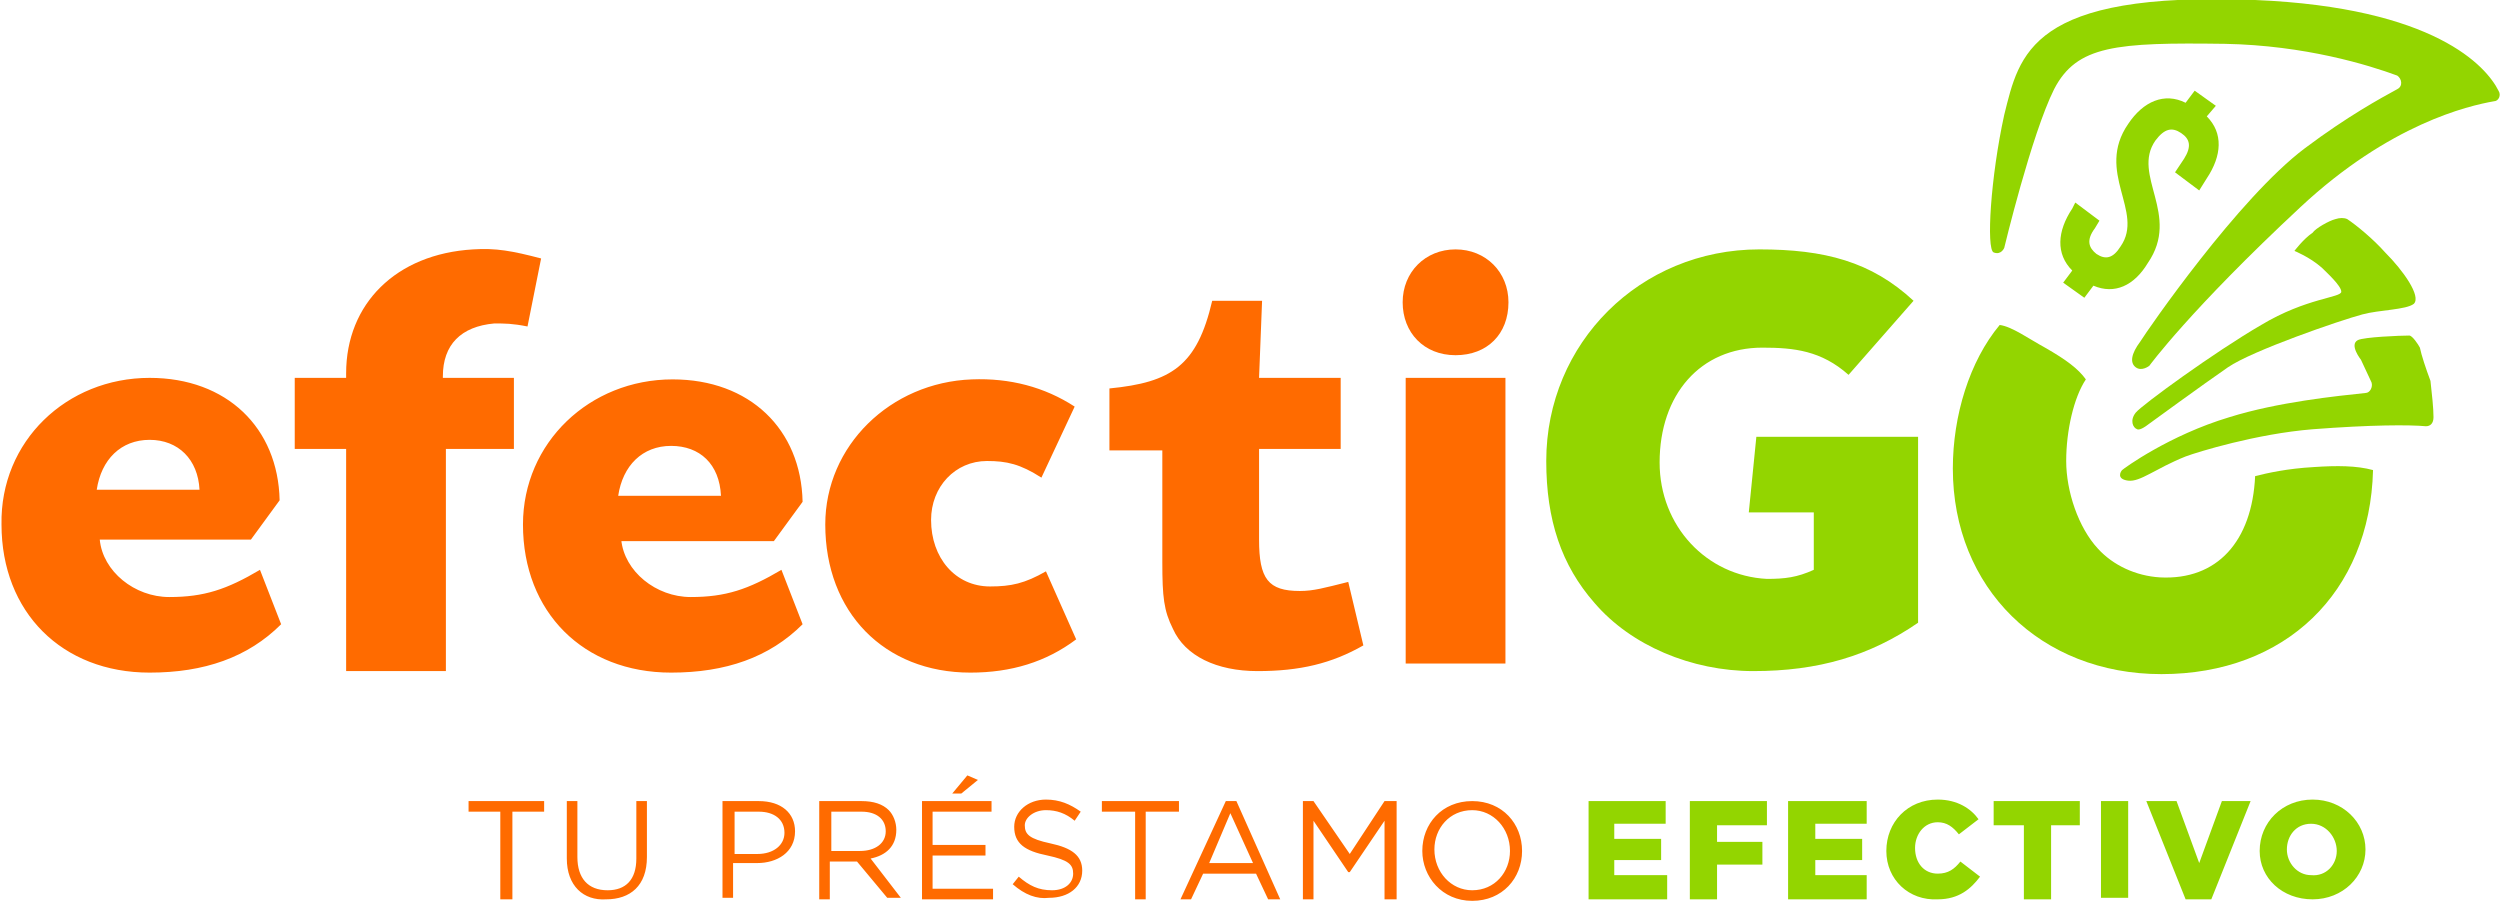 <svg xmlns="http://www.w3.org/2000/svg" viewBox="0 0 165.4 59.6"><path fill="#93D500" d="M153.1 30.9c-1.8.1-3.1.4-3.9.6-.2 4.3-2.5 6.9-6.3 6.7-1.6-.1-3.1-.8-4.1-1.9-1.3-1.4-2.1-3.8-2.1-5.8s.5-4.2 1.3-5.4c-.5-.7-1.3-1.3-2.7-2.1-1.1-.6-2.2-1.4-3-1.5-2 2.4-3.1 6-3.1 9.5 0 7.9 5.8 13.6 13.8 13.6 8.2 0 13.8-5.4 14-13.5-1.1-.3-2.4-.3-3.9-.2"/><path fill="#FF6B00" d="M6.6 35.7c.2 2.1 2.3 3.8 4.6 3.8s3.8-.5 6-1.8l1.4 3.6c-2.2 2.2-5.1 3.2-8.7 3.2-5.8 0-9.8-4-9.8-9.8C0 29.2 4.4 25 9.9 25c5.1 0 8.5 3.3 8.6 8.1l-1.9 2.6h-10zm6.6-3.3c-.1-2-1.4-3.3-3.3-3.3s-3.2 1.3-3.5 3.3h6.8zM34 29.7h-4.5v14.7h-6.6V29.7h-3.4V25h3.4v-.3c0-4.6 3.3-7.9 8.4-8.2 1.5-.1 2.6.1 4.5.6l-.9 4.5c-1-.2-1.5-.2-2.2-.2-2.2.2-3.4 1.4-3.4 3.5v.1H34v4.7zM41.1 35.7c.2 2.1 2.3 3.8 4.6 3.8s3.8-.5 6-1.8l1.4 3.6c-2.2 2.2-5.1 3.2-8.7 3.2-5.8 0-9.8-4-9.8-9.8 0-5.4 4.4-9.6 9.9-9.6 5.1 0 8.5 3.3 8.6 8.1l-1.9 2.6H41.1zm6.6-2.9c-.1-2.1-1.4-3.3-3.3-3.3s-3.2 1.3-3.5 3.3h6.8zM68.9 31.6c-1.4-.9-2.3-1.1-3.6-1.1-2.1 0-3.7 1.7-3.7 3.9 0 2.5 1.6 4.4 3.9 4.4 1.4 0 2.3-.2 3.7-1l2 4.5c-2 1.5-4.3 2.2-7 2.2-5.7 0-9.6-4-9.6-9.8 0-5.2 4.3-9.4 9.7-9.6 2.5-.1 4.8.5 6.8 1.8l-2.2 4.7zM88.7 29.7h-5.4v6c0 2.6.6 3.4 2.7 3.4.9 0 1.6-.2 3.2-.6l1 4.2c-2.1 1.2-4.2 1.7-7 1.7-2.7 0-4.8-1-5.6-2.8-.6-1.2-.7-2.1-.7-4.4v-7.4h-3.5v-4.1c4.1-.4 5.8-1.5 6.8-5.8h3.3l-.2 5.1h5.4v4.7zM99.6 43.9H93V25h6.6v18.9z"/><path fill="#93D500" d="M122.3 24.8c-1.8-1.6-3.6-1.8-5.7-1.8-4.1 0-6.8 3.1-6.8 7.6 0 4.2 3.1 7.5 7.1 7.7 1.2 0 2-.1 3.1-.6v-3.8h-4.3l.5-5h10.7v12.3c-3.2 2.2-6.6 3.2-10.9 3.2-4.1 0-8.1-1.7-10.5-4.5-2.2-2.5-3.2-5.5-3.2-9.4 0-7.8 6.2-14 14.1-14 4.3 0 7.4.8 10.2 3.4l-4.3 4.9zM160.1 23c-.1-.2-.5-.8-.7-.8-.6 0-3 .1-3.4.3-.6.3.2 1.3.2 1.3l.7 1.5c.1.3-.1.7-.4.7-1.9.2-5.8.6-9 1.6-4 1.2-7 3.4-7.1 3.5-.1.1-.4.6.4.7.8.1 1.8-.8 3.8-1.6.8-.3 4.7-1.5 8.4-1.8 3.9-.3 6.4-.3 7.5-.2.3 0 .5-.2.5-.6 0-.6-.1-1.5-.2-2.4-.3-.8-.6-1.7-.7-2.2M132.6 16.4s-.2.5-.7.3c-.5-.2-.2-5 .7-9.1 1-4 1.7-8.2 16.6-7.6 11.9.5 15.3 4.4 16.1 6 .2.3 0 .7-.3.7-1.7.3-6.9 1.5-12.8 7-7.3 6.8-10 10.5-10 10.5s-.5.4-.9.1c-.4-.3-.3-.9.3-1.7.5-.8 6.5-9.5 10.9-12.8 2.8-2.1 5-3.3 6.1-3.9.4-.2.3-.7 0-.9-1.9-.7-6.1-2-11.4-2.1-7.2-.1-9.8.1-11.3 3-1.5 3-3.3 10.5-3.3 10.5"/><path fill="#93D500" d="M138.5 18.9l-.6.8-1.4-1 .6-.8c-1.1-1.1-1-2.6 0-4.1l.2-.4 1.6 1.2-.3.5c-.6.8-.4 1.3.1 1.7.6.4 1.1.3 1.6-.5 1.6-2.3-1.7-4.9.5-8.1 1-1.5 2.4-2.1 3.8-1.4l.6-.8 1.4 1-.6.7c1.1 1.1 1 2.6 0 4.1l-.5.8-1.6-1.2.6-.9c.5-.8.4-1.3-.2-1.7-.6-.4-1.1-.3-1.7.5-1.6 2.3 1.7 4.9-.5 8.1-.9 1.5-2.2 2.1-3.6 1.5M154.5 14.5c.3-.1.6-.1.8 0 .6.4 1.7 1.3 2.5 2.2 1.2 1.2 2.4 2.9 1.9 3.4-.5.4-2.3.4-3.4.7-1.5.4-7.3 2.4-8.9 3.5-1.6 1.1-5.3 3.8-5.3 3.8s-.5.4-.7.3c-.3-.1-.5-.6-.1-1.1.4-.5 5.2-4 8.3-5.8 3-1.8 5.3-1.8 5.3-2.2 0-.4-1-1.3-1.3-1.6-.8-.7-1.8-1.1-1.8-1.1s.6-.8 1.2-1.2c.2-.3 1.1-.8 1.5-.9"/><path fill="#FF6B00" d="M33.1 53.7H31V53h5v.7h-2.1v5.8h-.8zM37.5 56.8V53h.7v3.7c0 1.4.7 2.2 2 2.2 1.2 0 1.9-.7 1.9-2.1V53h.7v3.7c0 1.9-1.1 2.8-2.7 2.8-1.5.1-2.6-.9-2.6-2.7M47.8 53h2.4c1.5 0 2.4.8 2.4 2 0 1.4-1.2 2.1-2.5 2.1h-1.6v2.3h-.7V53zm2.3 3.5c1.1 0 1.8-.6 1.8-1.4 0-.9-.7-1.4-1.7-1.4h-1.6v2.8h1.5zM54.2 53H57c.8 0 1.4.2 1.8.6.3.3.5.8.5 1.3 0 1.1-.7 1.7-1.7 1.9l2 2.6h-.9l-2-2.4h-1.8v2.5h-.7V53zm2.7 3.3c1 0 1.7-.5 1.7-1.3s-.6-1.3-1.6-1.3h-2v2.6h1.9zM61 53h4.6v.7h-3.9v2.2h3.5v.7h-3.5v2.2h4v.7H61V53zm3-1.7l.7.3-1.1.9H63l1-1.2zM67 58.5l.4-.5c.7.6 1.3.9 2.2.9.9 0 1.4-.5 1.4-1.1 0-.6-.3-.9-1.7-1.2-1.5-.3-2.2-.8-2.2-1.9 0-1 .9-1.8 2.1-1.8.9 0 1.6.3 2.3.8l-.4.6c-.6-.5-1.2-.7-1.9-.7-.8 0-1.4.5-1.4 1 0 .6.3.9 1.7 1.2 1.4.3 2.1.8 2.1 1.8 0 1.1-.9 1.8-2.2 1.8-.8.1-1.6-.2-2.4-.9M75.1 53.7h-2.2V53H78v.7h-2.2v5.8h-.7zM81.1 53h.7l2.9 6.5h-.8l-.8-1.7h-3.5l-.8 1.7h-.7l3-6.5zm1.8 4.1l-1.5-3.3-1.4 3.3h2.9zM86.2 53h.7l2.4 3.5 2.3-3.5h.8v6.5h-.8v-5.2l-2.3 3.4h-.1l-2.3-3.4v5.2h-.7zM94.1 56.3c0-1.8 1.3-3.3 3.3-3.3s3.3 1.5 3.3 3.3c0 1.8-1.3 3.3-3.3 3.3-2 0-3.3-1.6-3.3-3.3m5.8 0c0-1.5-1.1-2.7-2.5-2.7-1.5 0-2.5 1.2-2.5 2.6 0 1.5 1.1 2.7 2.5 2.7 1.5 0 2.5-1.2 2.5-2.6"/><path fill="#93D500" d="M105.1 53h5.1v1.5h-3.4v1h3.1v1.4h-3.1v1h3.5v1.6h-5.2zM111.8 53h5.1v1.6h-3.3v1.1h3v1.5h-3v2.3h-1.8zM118.3 53h5.2v1.5h-3.4v1h3.1v1.4h-3.1v1h3.4v1.6h-5.2zM124.8 56.3c0-1.9 1.4-3.4 3.4-3.4 1.3 0 2.2.6 2.7 1.3l-1.3 1c-.4-.5-.8-.8-1.4-.8-.9 0-1.5.8-1.5 1.7 0 1 .6 1.7 1.5 1.7.7 0 1.1-.3 1.5-.8l1.3 1c-.6.8-1.4 1.5-2.8 1.5-1.9.1-3.4-1.3-3.4-3.2M133.9 54.6h-2V53h5.7v1.6h-1.9v4.9h-1.8zM139 53h1.8v6.4H139zM142 53h2l1.5 4.1L147 53h1.9l-2.6 6.5h-1.7zM149.5 56.3c0-1.9 1.5-3.4 3.5-3.4s3.5 1.5 3.5 3.3c0 1.8-1.5 3.3-3.5 3.3s-3.5-1.4-3.5-3.2m5.1 0c0-.9-.7-1.8-1.7-1.8s-1.6.8-1.6 1.7c0 .9.7 1.7 1.6 1.7 1 .1 1.7-.7 1.7-1.6"/><path fill="#FF6B00" d="M99.8 20c0 2.1-1.4 3.5-3.5 3.5S92.8 22 92.8 20s1.5-3.5 3.5-3.5 3.5 1.5 3.5 3.5"/></svg>